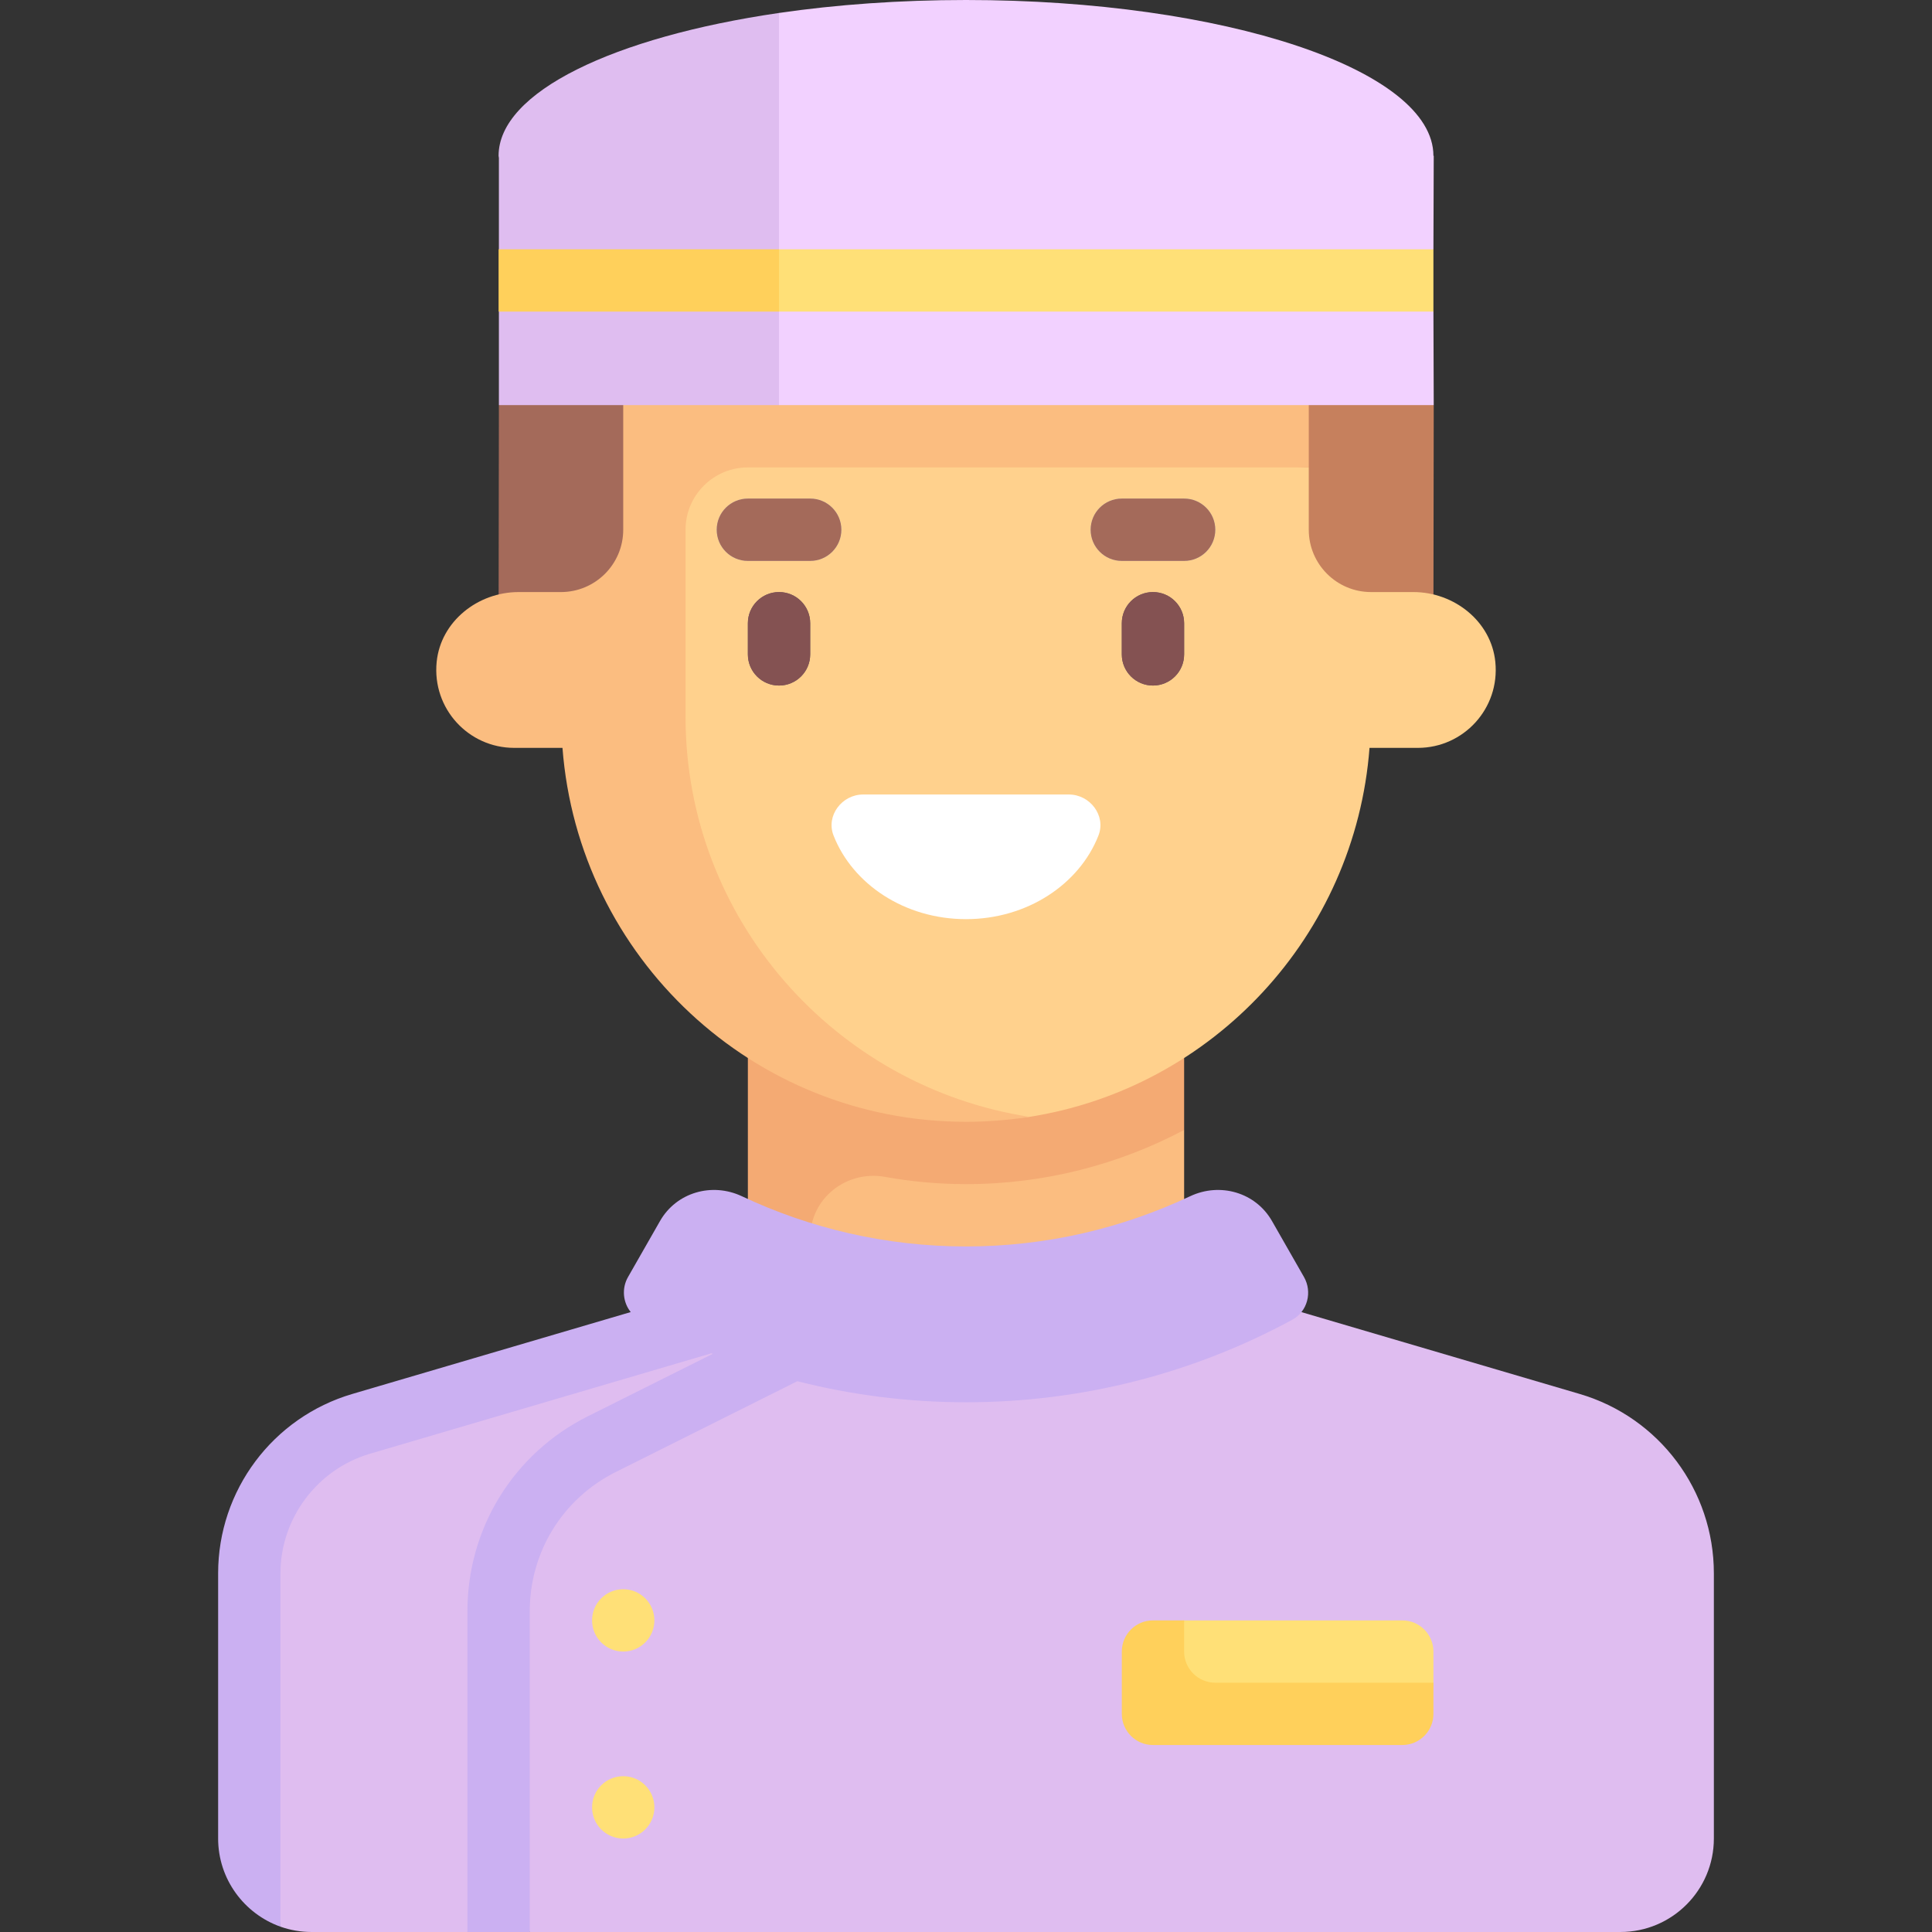 <svg id="Capa_1" enable-background="new 0 0 512 512" height="512" viewBox="0 0 512 512" width="512" xmlns="http://www.w3.org/2000/svg"><rect x="0" y="0" width="512" height="512" fill="#333333" stroke="none"/><g><path d="m313.806 346.839h-108.222v-70.506l108.222 23.119z" fill="#fbbd80"/><path d="m198.194 346.839h16.516v-18.782c0-10.47 9.562-18.019 19.867-16.167 6.953 1.249 14.106 1.917 21.423 1.917 20.89 0 40.542-5.222 57.806-14.354v-43.453h-115.612z" fill="#f4aa73"/><path d="m181.677 165.161h-49.548l.082-57.806 49.466-8.258z" fill="#a46a5a"/><path d="m379.871 165.161h-49.548v-66.064l49.63 8.258z" fill="#c6805d"/><path d="m374.564 156.903h-11.21c-9.122 0-16.516-7.395-16.516-16.516v-16.516l-168.187-10.324-7.385 26.841-11.946 57.806c4.23 55.419 40.176 97.144 96.679 97.144 5.73 0 11.355 1.503 16.84.638 48.603-7.666 86.297-47.984 90.097-97.782h12.804c12.105 0 21.776-10.417 20.538-22.775-1.074-10.746-10.915-18.516-21.714-18.516z" fill="#ffd18d"/><path d="m165.161 99.097v41.29c0 9.122-7.395 16.516-16.516 16.516h-11.208c-10.799 0-20.64 7.77-21.717 18.515-1.238 12.358 8.433 22.775 20.538 22.775h12.804c4.23 55.419 50.435 99.097 106.938 99.097 5.649 0 11.429-.473 16.84-1.314-51.454-7.941-91.163-52.364-91.163-106.04v-49.548c0-9.122 7.395-16.516 16.516-16.516h148.645v-24.775z" fill="#fbbd80"/><path d="m206.452 181.677c-4.565 0-8.258-3.698-8.258-8.258v-8.258c0-4.56 3.694-8.258 8.258-8.258s8.258 3.698 8.258 8.258v8.258c0 4.561-3.694 8.258-8.258 8.258z" fill="#615260"/><path d="m305.548 181.677c-4.565 0-8.258-3.698-8.258-8.258v-8.258c0-4.56 3.694-8.258 8.258-8.258 4.565 0 8.258 3.698 8.258 8.258v8.258c0 4.561-3.693 8.258-8.258 8.258z" fill="#615260"/><path d="m214.71 148.645h-16.516c-4.565 0-8.258-3.698-8.258-8.258s3.694-8.258 8.258-8.258h16.516c4.565 0 8.258 3.698 8.258 8.258s-3.694 8.258-8.258 8.258z" fill="#c9c5c9"/><path d="m313.806 148.645h-16.516c-4.565 0-8.258-3.698-8.258-8.258s3.694-8.258 8.258-8.258h16.516c4.565 0 8.258 3.698 8.258 8.258s-3.693 8.258-8.258 8.258z" fill="#c9c5c9"/><path d="m379.871 41.29c0-22.804-55.459-41.29-123.871-41.29-17.617 0-34.375 1.222-49.548 3.432l-43.221 49.735c0 .183 43.221 54.188 43.221 54.188h173.502l-.082-24.774-9.003-8.781 9.003-7.735.082-24.774h-.083z" fill="#f2d1ff"/><path d="m206.452 107.355v-103.923c-43.732 6.374-74.323 20.931-74.323 37.859 0 .183.075.36.082.542v24.232l6.259 8.604-6.259 7.912v24.774z" fill="#dfbdf0"/><path d="m418.626 369.41-104.819-30.829h-102.359l-104.82 30.829c-21.087 6.202-35.568 25.555-35.568 47.535v70.28l3.262 23.364c2.583.913 5.363 1.41 8.258 1.41h41.29l8.953-8.807 7.564 8.807h289.032c13.682 0 24.774-11.092 24.774-24.774v-70.28c.001-21.98-14.48-41.333-35.567-47.535z" fill="#dfbdf0"/><path d="m206.452 181.677c-4.565 0-8.258-3.694-8.258-8.258v-8.258c0-4.565 3.694-8.258 8.258-8.258s8.258 3.694 8.258 8.258v8.258c0 4.565-3.694 8.258-8.258 8.258z" fill="#845252"/><path d="m305.548 181.677c-4.565 0-8.258-3.694-8.258-8.258v-8.258c0-4.565 3.694-8.258 8.258-8.258 4.565 0 8.258 3.694 8.258 8.258v8.258c0 4.565-3.693 8.258-8.258 8.258z" fill="#845252"/><path d="m214.71 148.645h-16.516c-4.565 0-8.258-3.694-8.258-8.258s3.694-8.258 8.258-8.258h16.516c4.565 0 8.258 3.694 8.258 8.258s-3.694 8.258-8.258 8.258z" fill="#a46a5a"/><path d="m313.806 148.645h-16.516c-4.565 0-8.258-3.694-8.258-8.258s3.694-8.258 8.258-8.258h16.516c4.565 0 8.258 3.694 8.258 8.258s-3.693 8.258-8.258 8.258z" fill="#a46a5a"/><path d="m228.749 210.551c-5.633 0-9.908 5.623-7.852 10.868 5.056 12.904 18.863 22.164 35.103 22.164s30.047-9.26 35.103-22.164c2.055-5.245-2.219-10.868-7.852-10.868z" fill="#fff"/><path d="m313.806 454.194h57.806c4.561 0 8.258-3.697 8.258-8.258v-8.258c0-4.561-3.697-8.258-8.258-8.258h-57.806c-4.561 0-8.258 3.697-8.258 8.258v8.258c0 4.56 3.698 8.258 8.258 8.258z" fill="#ffe077"/><path d="m345.57 338.423-8.482-14.842c-4.343-7.6-13.765-10.297-21.683-6.568-18.038 8.496-38.14 13.309-59.404 13.309s-41.366-4.812-59.404-13.309c-7.919-3.73-17.341-1.033-21.683 6.568l-8.482 14.842c-1.73 3.029-1.341 6.728.715 9.289l-73.772 21.698c-21.087 6.202-35.568 25.555-35.568 47.535v70.28c0 10.771 6.916 19.951 16.516 23.364v-93.645c0-14.548 9.75-27.581 23.71-31.685l90.512-26.621c.116.046.233.089.349.135l-33.07 16.535c-19.71 9.863-31.952 29.669-31.952 51.702v84.99h16.516v-84.992c0-15.734 8.742-29.887 22.823-36.927l48.091-24.045c14.3 3.63 29.269 5.578 44.7 5.578 31.316 0 60.774-7.932 86.492-21.885 4.015-2.181 5.343-7.337 3.076-11.306z" fill="#cbb0f2"/><circle cx="165.161" cy="478.968" fill="#ffe077" r="8.258"/><circle cx="165.161" cy="429.419" fill="#ffe077" r="8.258"/><path d="m322.065 445.935c-4.561 0-8.258-3.698-8.258-8.258v-8.258h-8.258c-4.561 0-8.258 3.697-8.258 8.258v16.516c0 4.56 3.697 8.258 8.258 8.258h66.065c4.56 0 8.258-3.698 8.258-8.258v-8.258z" fill="#ffd05b"/><path d="m379.871 82.581h-173.419l-8.362-7.912 8.362-8.604h173.419z" fill="#ffe077"/><path d="m132.129 66.065h74.323v16.516h-74.323z" fill="#ffd05b"/></g></svg>